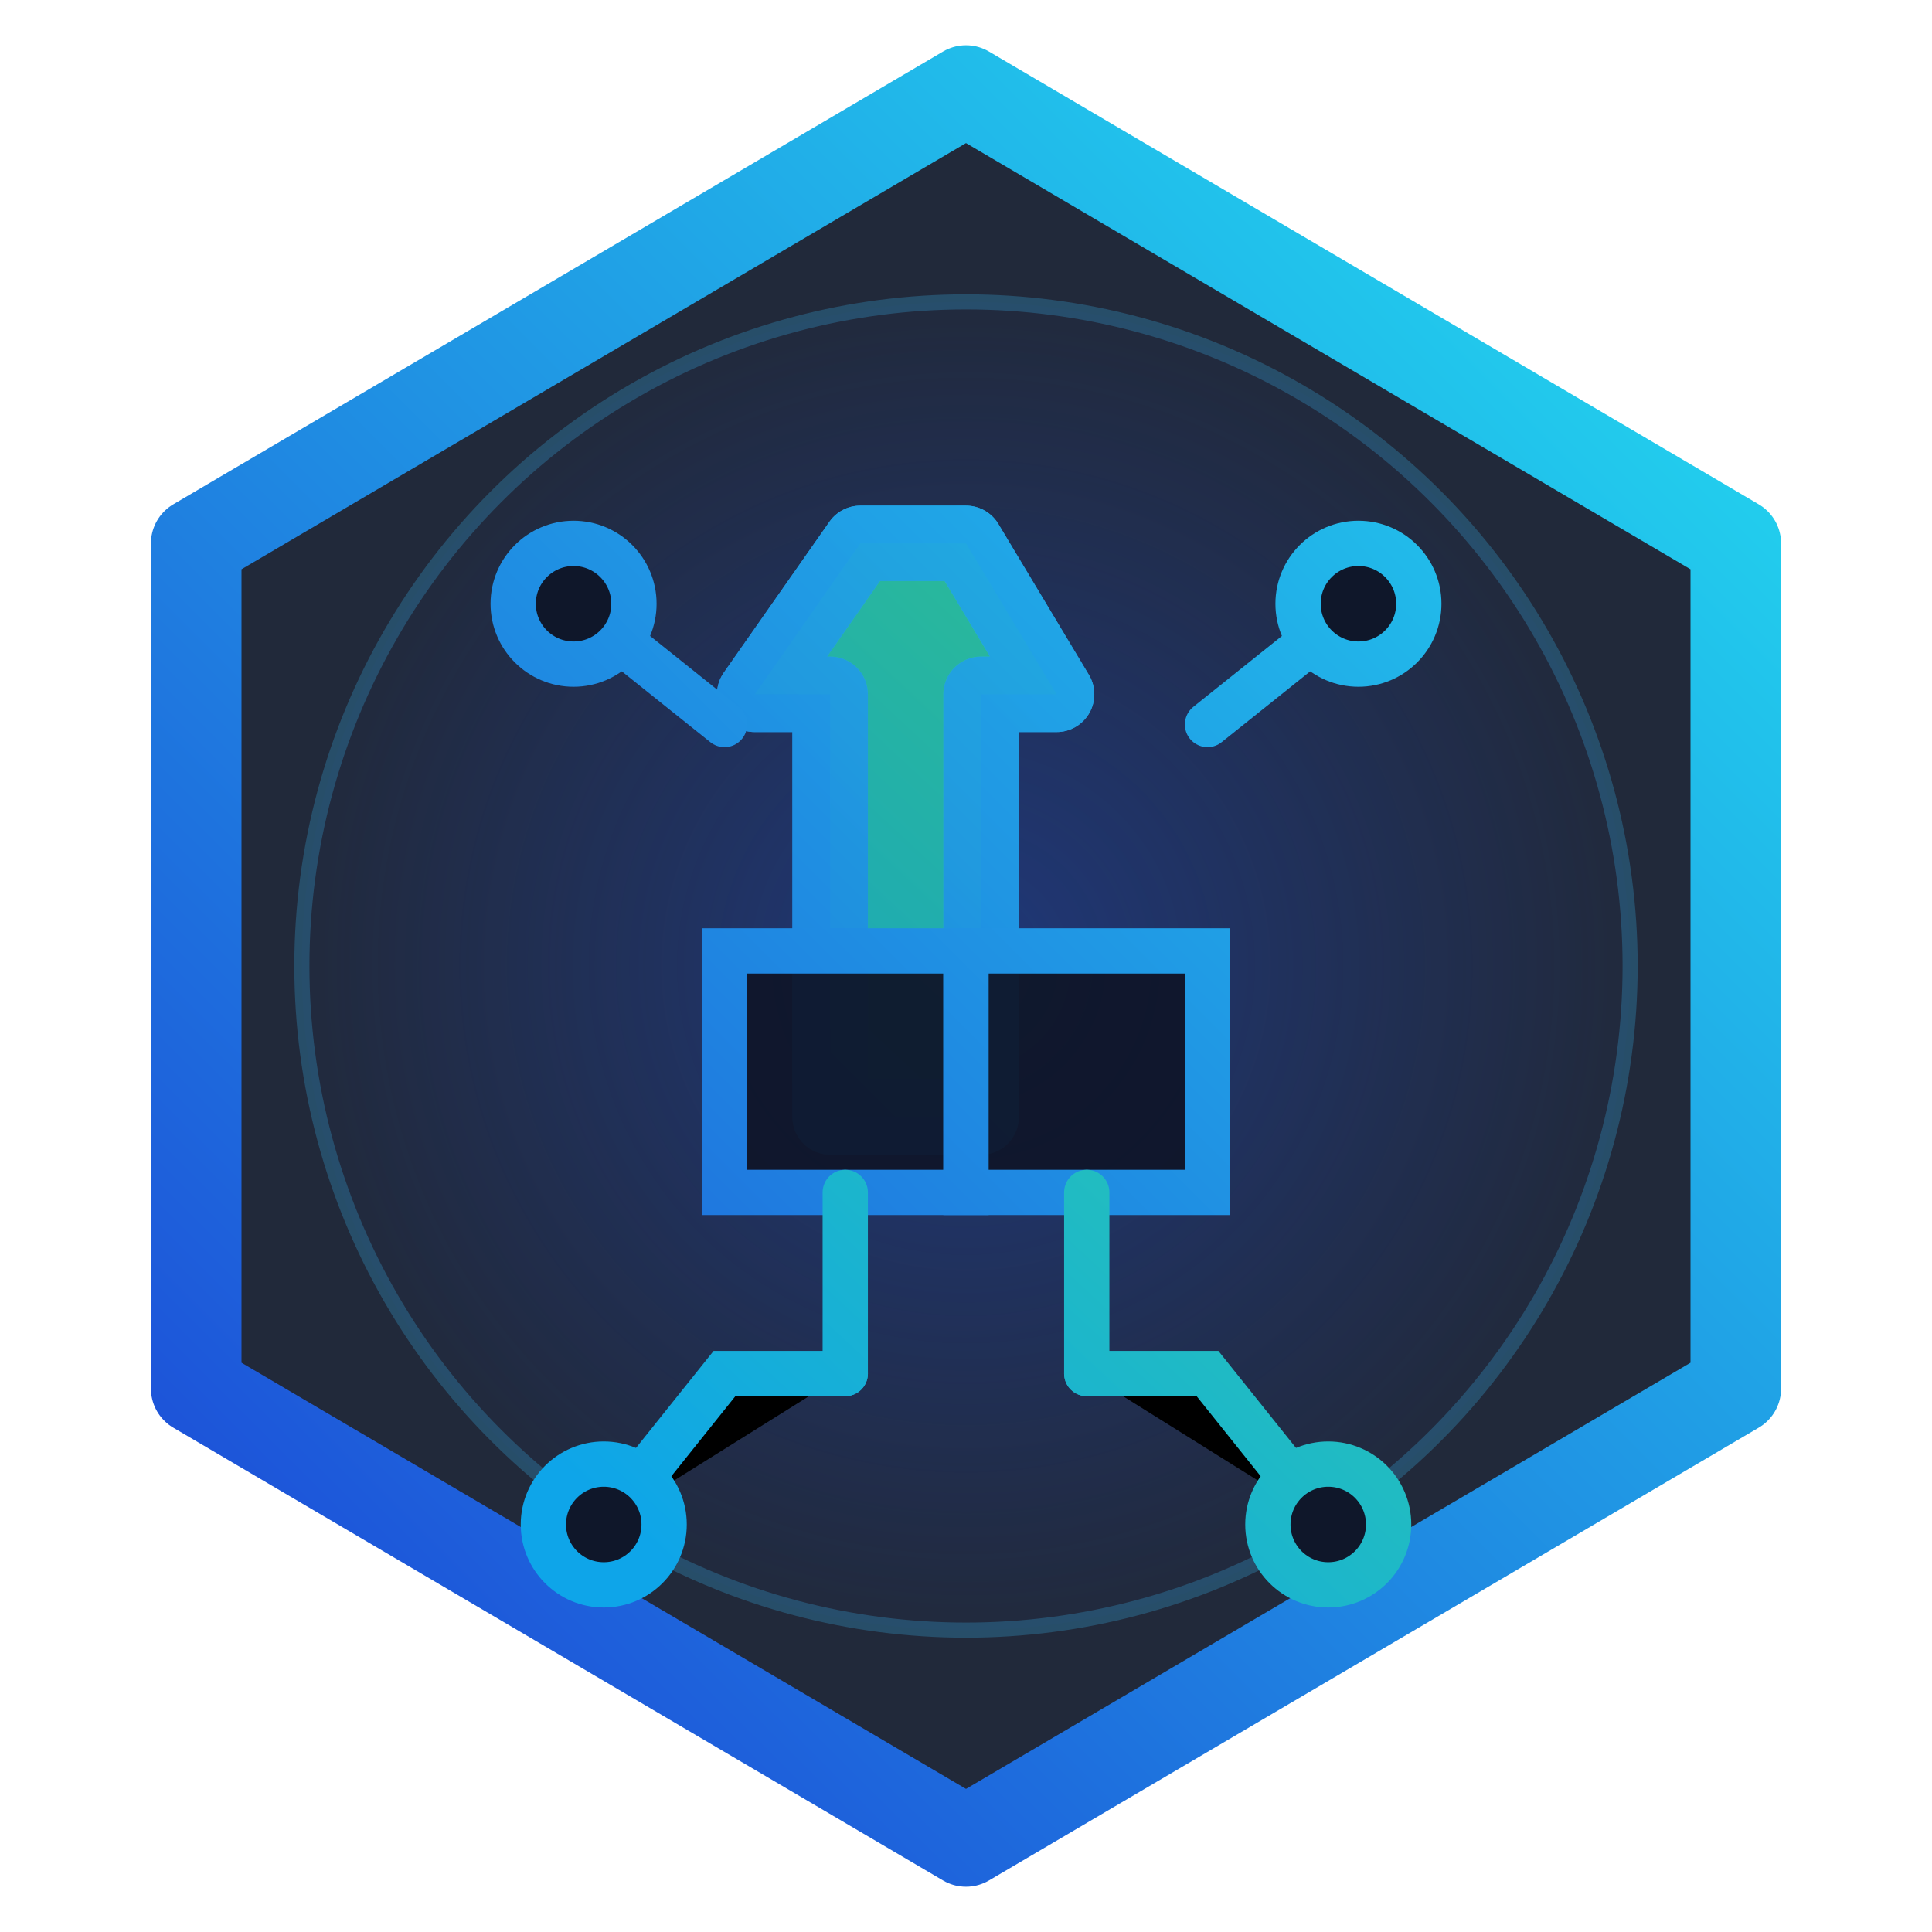 <svg width="128" height="128" viewBox="0 0 128 128" xmlns="http://www.w3.org/2000/svg">
  <defs>
    <linearGradient id="hexStroke" x1="18" y1="110" x2="110" y2="18" gradientUnits="userSpaceOnUse">
      <stop offset="0" stop-color="#1d4ed8" />
      <stop offset="1" stop-color="#22d3ee" />
    </linearGradient>
    <linearGradient id="nodeGradient" x1="40" y1="100" x2="92" y2="44" gradientUnits="userSpaceOnUse">
      <stop offset="0" stop-color="#0ea5e9" />
      <stop offset="1" stop-color="#34d399" />
    </linearGradient>
    <radialGradient id="coreGlow" cx="0" cy="0" r="1" gradientUnits="userSpaceOnUse" gradientTransform="translate(64 64) scale(46)">
      <stop offset="0" stop-color="#1d4ed8" stop-opacity="0.4" />
      <stop offset="1" stop-color="#1d4ed8" stop-opacity="0" />
    </radialGradient>
  </defs>

  <g fill="none" stroke-linecap="round" stroke-linejoin="round">
    <path d="M64 6L13 36v56l51 30 51-30V36L64 6Z" stroke="url(#hexStroke)" stroke-width="6" fill="rgba(15,23,42,0.92)" />
    <circle cx="64" cy="64" r="44" fill="url(#coreGlow)" stroke="rgba(56,189,248,0.25)" stroke-width="1" />
  </g>

  <g stroke="url(#hexStroke)" stroke-width="5" stroke-linecap="round" stroke-linejoin="round">
    <path d="M64 36 70 46h-5v28h-10V46h-5l7-10h7Z" fill="#0f172a" />
    <path d="M64 36 70 46h-5v28h-10V46h-5l7-10h7Z" fill="url(#nodeGradient)" opacity="0.9" />
  </g>

  <g fill="rgba(15,23,42,0.95)" stroke="url(#hexStroke)" stroke-width="3">
    <path d="M48 63h16v16H48z" rx="4" />
    <path d="M64 63h16v16H64z" rx="4" />
  </g>

  <g stroke="url(#nodeGradient)" stroke-width="3" stroke-linecap="round">
    <path d="M56 79v12" />
    <path d="M72 79v12" />
    <path d="M56 91h-8l-8 10" />
    <path d="M72 91h8l8 10" />
    <circle cx="40" cy="101" r="4" fill="#0f172a" />
    <circle cx="88" cy="101" r="4" fill="#0f172a" />
  </g>

  <g stroke="url(#hexStroke)" stroke-width="3" stroke-linecap="round">
    <path d="M48 48l-10-8" />
    <path d="M80 48l10-8" />
    <circle cx="38" cy="40" r="4" fill="#0f172a" />
    <circle cx="90" cy="40" r="4" fill="#0f172a" />
  </g>
</svg>
